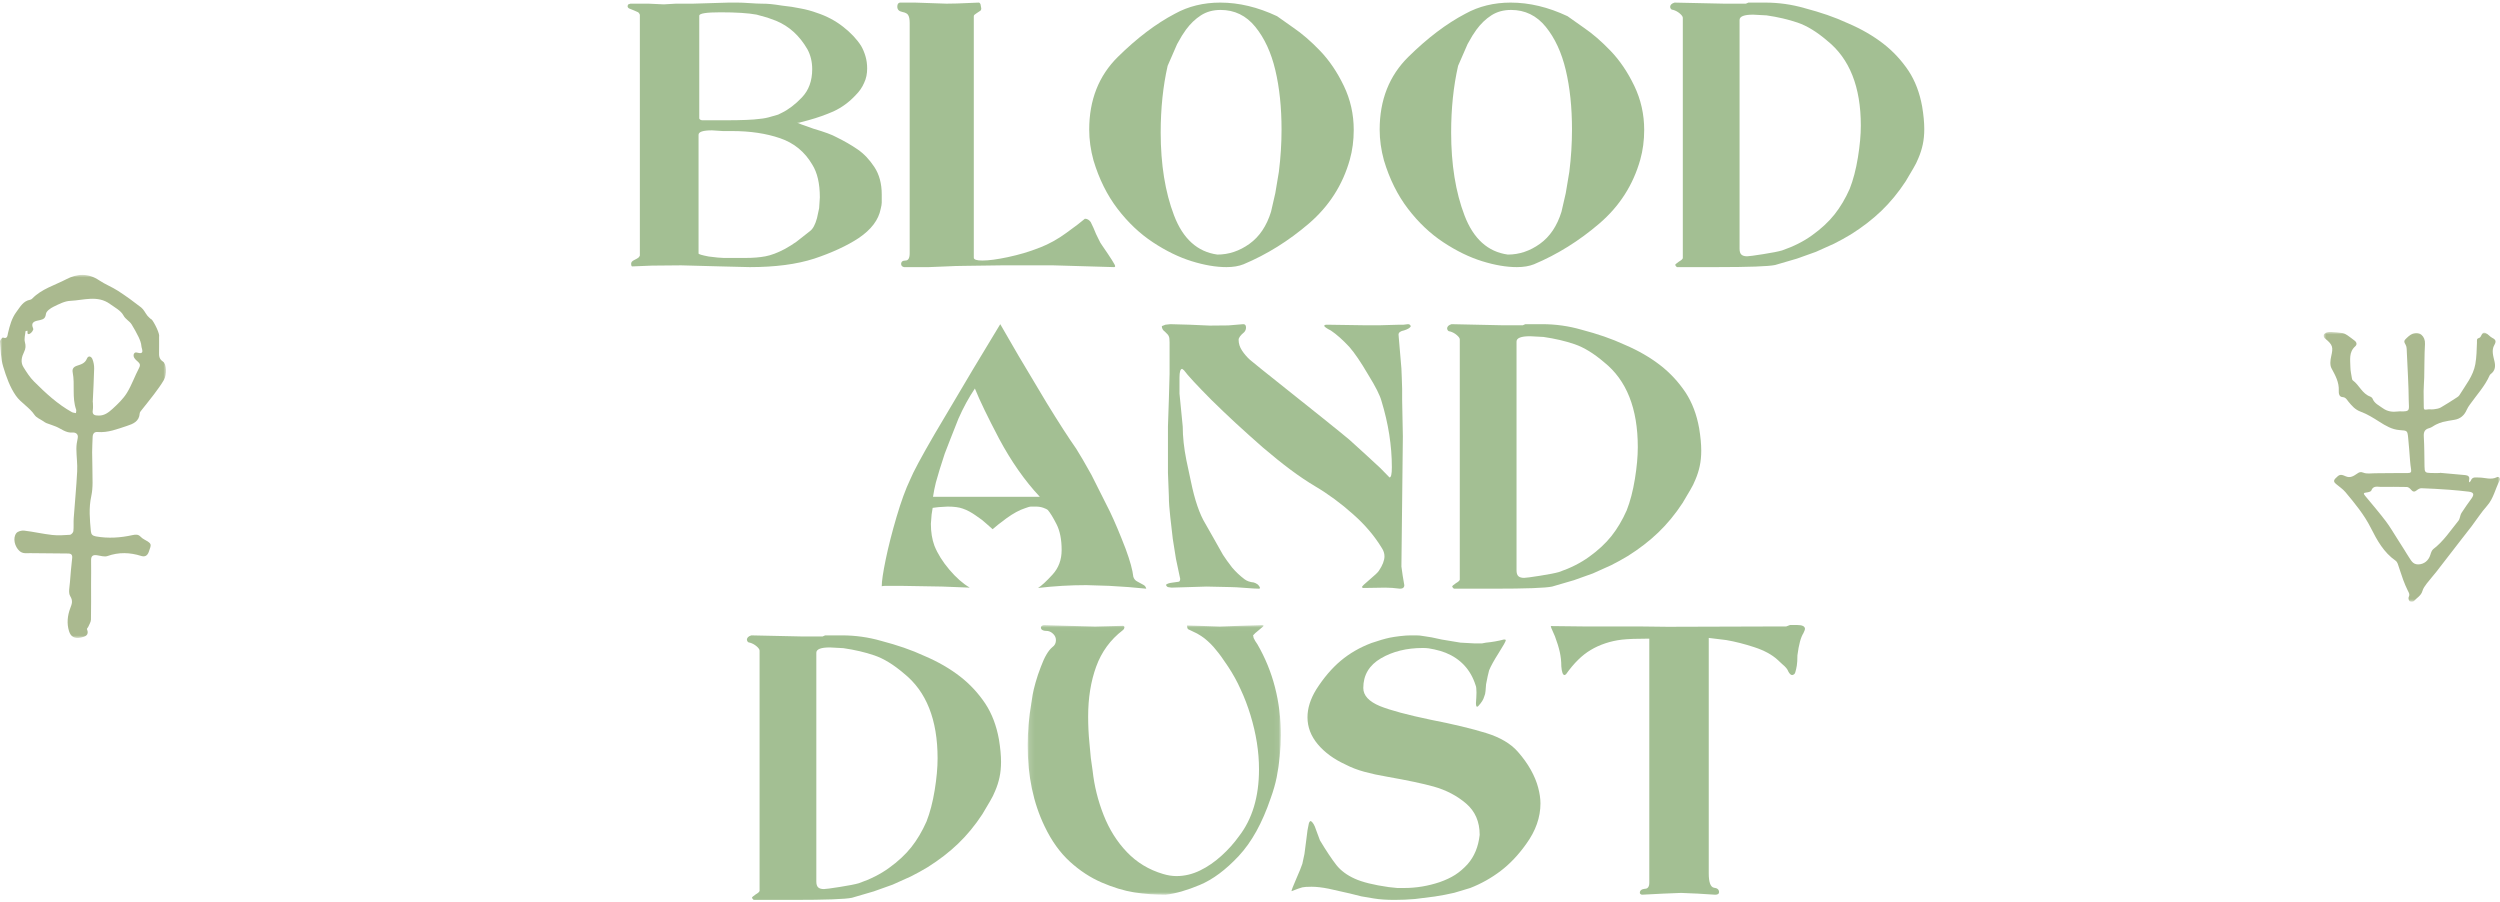 <?xml version="1.0" encoding="UTF-8"?>
<svg width="482px" height="174px" viewBox="0 0 482 174" version="1.1" xmlns="http://www.w3.org/2000/svg" xmlns:xlink="http://www.w3.org/1999/xlink">
    <!-- Generator: Sketch 64 (93537) - https://sketch.com -->
    <title>Group 2</title>
    <desc>Created with Sketch.</desc>
    <defs>
        <polygon id="path-1" points="0.135 0.02 48.945 0.02 48.945 52 0.135 52"></polygon>
        <polygon id="path-3" points="0 0 32 0 32 70 0 70"></polygon>
        <polygon id="path-5" points="0 0 34 0 34 52 0 52"></polygon>
    </defs>
    <g id="website" stroke="none" stroke-width="1" fill="none" fill-rule="evenodd">
        <g id="home" transform="translate(-478, -388)">
            <g id="Group-2" transform="translate(478, 389)">
                <g id="Group-26-Copy" transform="translate(121, 0)">
                    <path d="M34.667,8.494 C33.158,5.882 31.146,4.054 28.632,3.009 L26.952,2.396 L24.86,1.817 C23.26,1.521 20.939,1.373 17.899,1.373 C15.178,1.373 13.818,1.59 13.818,2.021 L13.818,21.269 L13.818,21.849 C13.91,22.053 14.105,22.167 14.403,22.19 L18.841,22.19 C22.005,22.19 24.218,22.099 25.48,21.917 C26.259,21.849 27.004,21.701 27.716,21.474 C28.541,21.247 28.976,21.122 29.022,21.099 C29.366,20.918 29.619,20.792 29.78,20.724 C30.353,20.452 30.978,20.06 31.654,19.549 C32.33,19.038 32.978,18.454 33.597,17.795 C34.927,16.41 35.593,14.592 35.593,12.343 C35.593,10.913 35.284,9.63 34.667,8.494 L34.667,8.494 Z M35.593,30.716 C34.152,28.26 32.089,26.57 29.403,25.649 C26.717,24.728 23.637,24.268 20.162,24.268 L18.379,24.268 L16.287,24.131 C14.55,24.131 13.681,24.415 13.681,24.984 L13.681,47.876 C13.681,48.012 14.333,48.205 15.636,48.456 C17.03,48.638 17.99,48.729 18.516,48.729 L22.802,48.729 C24.197,48.729 25.448,48.627 26.557,48.421 C27.666,48.217 28.929,47.739 30.346,46.988 C31.123,46.557 31.867,46.09 32.575,45.59 L35.181,43.543 C35.73,43.134 36.175,42.304 36.518,41.053 L36.93,39.143 L37.067,37.061 C37.067,34.377 36.575,32.262 35.593,30.716 L35.593,30.716 Z M1.131,-0.295 L4.011,-0.295 L6.96,-0.159 L9.361,-0.295 L12.619,-0.295 L19.511,-0.5 L21.191,-0.5 C21.762,-0.5 22.551,-0.466 23.557,-0.398 C24.563,-0.33 25.294,-0.295 25.751,-0.295 C26.437,-0.295 27.066,-0.267 27.637,-0.211 C28.208,-0.153 28.918,-0.057 29.763,0.079 C31.088,0.215 32.278,0.398 33.33,0.624 C34.449,0.828 35.501,1.113 36.484,1.476 C38.358,2.089 40.045,2.981 41.541,4.15 C43.039,5.32 44.199,6.552 45.022,7.846 C45.365,8.438 45.645,9.102 45.862,9.839 C46.08,10.578 46.188,11.368 46.188,12.207 C46.188,12.707 46.142,13.184 46.051,13.638 C45.96,14.093 45.811,14.536 45.606,14.967 C45.24,15.83 44.702,16.614 43.994,17.317 C42.736,18.68 41.296,19.737 39.673,20.486 C38.164,21.145 36.587,21.701 34.941,22.155 L33.02,22.666 L32.712,22.666 L33.467,22.973 L35.867,23.825 C37.97,24.438 39.444,24.983 40.29,25.46 C41.776,26.187 43.125,26.965 44.336,27.794 C45.548,28.623 46.628,29.759 47.577,31.2 C48.526,32.643 49,34.409 49,36.498 L49,37.248 L49,38.066 C49,38.338 48.931,38.747 48.794,39.292 C48.381,41.404 46.962,43.277 44.534,44.913 C43.435,45.641 42.147,46.344 40.67,47.025 C39.193,47.706 37.629,48.32 35.982,48.865 C32.614,49.955 28.47,50.5 23.546,50.5 L17.981,50.364 L10.321,50.159 L4.664,50.211 L0.891,50.364 C0.754,50.364 0.686,50.182 0.686,49.818 C0.686,49.545 0.894,49.312 1.311,49.118 C1.728,48.925 2.02,48.748 2.187,48.589 L2.366,48.282 L2.366,48.077 L2.366,1.92 C2.366,1.76 2.263,1.579 2.057,1.373 L1.234,1.01 L0.412,0.68 C0.206,0.614 0.069,0.482 0,0.283 C0,0.047 0.057,-0.103 0.171,-0.167 L0.548,-0.295 L1.131,-0.295 Z" id="Fill-1" fill="#A3BF93"></path>
                    <path d="M52.492,-0.5 L55.406,-0.5 L57.864,-0.417 L61.482,-0.294 L63.519,-0.329 L67.697,-0.5 C67.838,-0.5 67.955,-0.386 68.048,-0.157 L68.189,0.631 C68.189,0.815 68.142,0.952 68.048,1.043 L67.275,1.558 L66.854,1.866 C66.784,1.935 66.749,2.038 66.749,2.175 L66.749,48.683 C66.749,49.049 67.299,49.232 68.399,49.232 C69.617,49.232 71.255,49.013 73.316,48.575 C74.392,48.344 75.423,48.084 76.406,47.796 C77.389,47.507 78.466,47.133 79.637,46.671 C80.409,46.372 81.223,45.986 82.078,45.513 C82.932,45.04 83.769,44.504 84.589,43.904 C86.345,42.636 87.539,41.725 88.171,41.171 C88.615,41.171 88.99,41.39 89.294,41.828 L89.821,42.933 L90.312,44.108 L90.769,45.041 C91.027,45.617 91.284,46.066 91.542,46.389 C93.18,48.762 94,50.063 94,50.293 C94,50.432 93.93,50.5 93.789,50.5 L81.99,50.157 L72.298,50.157 L64.817,50.26 C63.928,50.26 62.681,50.3 61.077,50.38 C59.473,50.461 58.473,50.5 58.075,50.5 L53.299,50.5 C52.948,50.428 52.76,50.235 52.737,49.92 C52.737,49.461 53.018,49.232 53.58,49.232 C54.118,49.232 54.388,48.763 54.388,47.827 L54.388,3.439 C54.388,2.731 54.294,2.228 54.107,1.932 C53.966,1.634 53.58,1.424 52.948,1.298 C52.316,1.173 52,0.836 52,0.288 C52,-0.169 52.163,-0.432 52.492,-0.5" id="Fill-3" fill="#A3BF93"></path>
                    <path d="M124.054,39.831 L124.878,36.239 L125.566,32.13 C125.91,29.391 126.082,26.674 126.082,23.981 C126.082,19.7 125.68,15.873 124.878,12.5 C124.077,9.128 122.794,6.354 121.029,4.178 C119.265,2.003 117.031,0.915 114.328,0.915 C112.885,0.915 111.625,1.261 110.548,1.951 C109.471,2.642 108.508,3.563 107.661,4.714 L106.871,5.888 L105.943,7.511 L104.121,11.688 C103.228,15.625 102.781,19.907 102.781,24.533 C102.781,30.703 103.64,36.038 105.358,40.538 C107.077,45.039 109.861,47.553 113.71,48.083 C115.909,48.083 117.971,47.392 119.896,46.011 C121.82,44.63 123.206,42.57 124.054,39.831 M125.222,2.124 L128.35,4.334 C130.045,5.485 131.775,6.981 133.539,8.823 C135.303,10.664 136.821,12.909 138.092,15.556 C139.364,18.203 140,21.034 140,24.05 C140,26.076 139.748,27.987 139.244,29.782 C137.869,34.663 135.234,38.772 131.34,42.11 C127.445,45.448 123.252,48.061 118.761,49.948 C117.845,50.316 116.745,50.5 115.462,50.5 C113.446,50.5 111.213,50.121 108.761,49.361 C106.309,48.601 103.817,47.387 101.286,45.718 C98.754,44.049 96.48,41.897 94.464,39.26 C92.449,36.625 90.902,33.511 89.825,29.92 C89.275,27.917 89,25.938 89,23.981 C89,18.272 90.844,13.6 94.533,9.962 C98.222,6.325 101.888,3.551 105.531,1.641 C108.119,0.213 111.029,-0.5 114.26,-0.5 C117.856,-0.5 121.511,0.375 125.222,2.124" id="Fill-5" fill="#A3BF93"></path>
                    <path d="M180.053,39.831 L180.878,36.239 L181.566,32.13 C181.909,29.391 182.081,26.674 182.081,23.981 C182.081,19.7 181.68,15.873 180.878,12.5 C180.076,9.128 178.793,6.354 177.029,4.178 C175.265,2.003 173.031,0.915 170.328,0.915 C168.885,0.915 167.625,1.261 166.548,1.951 C165.47,2.642 164.508,3.563 163.661,4.714 L162.87,5.888 L161.943,7.511 L160.121,11.688 C159.228,15.625 158.781,19.907 158.781,24.533 C158.781,30.703 159.64,36.038 161.358,40.538 C163.077,45.039 165.861,47.553 169.71,48.083 C171.909,48.083 173.971,47.392 175.895,46.011 C177.82,44.63 179.206,42.57 180.053,39.831 M181.222,2.124 L184.35,4.334 C186.045,5.485 187.774,6.981 189.539,8.823 C191.302,10.664 192.821,12.909 194.092,15.556 C195.364,18.203 196,21.034 196,24.05 C196,26.076 195.747,27.987 195.243,29.782 C193.869,34.663 191.235,38.772 187.34,42.11 C183.444,45.448 179.251,48.061 174.761,49.948 C173.845,50.316 172.745,50.5 171.462,50.5 C169.446,50.5 167.212,50.121 164.761,49.361 C162.309,48.601 159.817,47.387 157.286,45.718 C154.754,44.049 152.48,41.897 150.465,39.26 C148.449,36.625 146.902,33.511 145.825,29.92 C145.275,27.917 145,25.938 145,23.981 C145,18.272 146.844,13.6 150.533,9.962 C154.222,6.325 157.888,3.551 161.53,1.641 C164.119,0.213 167.029,-0.5 170.259,-0.5 C173.856,-0.5 177.51,0.375 181.222,2.124" id="Fill-7" fill="#A3BF93"></path>
                    <path d="M231.277,6.846 C229.283,5.139 227.386,3.978 225.585,3.362 C223.784,2.749 221.785,2.282 219.587,1.963 L217.005,1.826 C215.26,1.826 214.388,2.167 214.388,2.851 L214.388,46.945 C214.388,47.491 214.507,47.873 214.745,48.089 C214.983,48.306 215.351,48.414 215.849,48.414 C216.167,48.414 217.192,48.277 218.925,48.003 C220.658,47.731 221.876,47.491 222.578,47.286 C224.82,46.512 226.757,45.533 228.388,44.349 C230.132,43.097 231.565,41.765 232.687,40.353 C233.808,38.942 234.788,37.291 235.627,35.4 C236.306,33.67 236.833,31.655 237.207,29.355 C237.581,27.056 237.767,25.005 237.767,23.207 C237.767,15.761 235.604,10.308 231.277,6.846 L231.277,6.846 Z M211.364,-0.295 L212.587,-0.295 L213.879,-0.295 L214.762,-0.295 L215.611,-0.295 L216.088,-0.5 L217.616,-0.5 L219.315,-0.5 C221.921,-0.5 224.446,-0.146 226.893,0.56 C228.457,0.97 229.918,1.41 231.277,1.877 C232.636,2.344 233.984,2.886 235.32,3.502 C237.88,4.596 240.146,5.908 242.117,7.435 C243.997,8.895 245.617,10.639 246.976,12.669 C248.245,14.607 249.118,16.899 249.592,19.544 C249.864,21.186 250,22.635 250,23.888 C250,24.961 249.903,25.946 249.712,26.847 C249.519,27.748 249.242,28.62 248.879,29.464 L248.438,30.456 L247.894,31.448 L246.399,33.979 C244.994,36.123 243.436,38.015 241.726,39.657 C240.015,41.299 238.051,42.816 235.83,44.206 C234.811,44.822 233.734,45.416 232.602,45.985 L229.102,47.558 L225.466,48.858 L221.253,50.09 C219.983,50.363 216.2,50.5 209.902,50.5 L203.922,50.5 L202.325,50.5 C202.121,50.363 202.008,50.204 201.985,50.021 L202.155,49.851 C202.313,49.714 202.495,49.577 202.698,49.44 C203.175,49.166 203.423,48.938 203.447,48.756 L203.447,2.442 C203.447,2.213 203.254,1.934 202.869,1.603 C202.484,1.273 202.053,1.039 201.577,0.902 C201.26,0.902 201.067,0.719 201,0.355 C201,-0.042 201.283,-0.326 201.849,-0.5 L211.364,-0.295 Z" id="Fill-9" fill="#A3BF93"></path>
                    <path d="M79.477,94.782 C76.581,91.691 73.958,87.948 71.61,83.553 C69.421,79.387 67.87,76.171 66.958,73.904 C65.772,75.667 64.712,77.613 63.777,79.742 C63.388,80.68 62.865,82.008 62.204,83.725 C61.839,84.641 61.485,85.556 61.142,86.472 L60.151,89.562 L59.432,92.035 L59.125,93.408 L58.885,94.782 L79.477,94.782 Z M71.849,61.5 L75.304,67.475 L80.777,76.645 C83.148,80.515 85.053,83.468 86.49,85.506 L87.755,87.6 L89.431,90.554 L92.988,97.629 C93.9,99.529 94.915,101.933 96.032,104.841 C96.876,107.131 97.367,108.917 97.504,110.199 C97.64,110.634 97.902,110.943 98.29,111.126 L99.419,111.744 C99.715,111.882 99.909,112.134 100,112.5 L96.614,112.191 L92.852,111.951 L88.439,111.813 C85.36,111.813 82.259,111.996 79.135,112.362 C79.819,111.928 80.748,111.07 81.923,109.787 C83.097,108.505 83.684,106.925 83.684,105.048 C83.684,103.011 83.353,101.346 82.692,100.053 C82.031,98.759 81.472,97.849 81.016,97.323 C80.901,97.208 80.623,97.071 80.178,96.911 C79.734,96.75 79.249,96.67 78.724,96.67 L77.801,96.67 C77.55,96.67 77.151,96.778 76.603,96.993 C75.555,97.327 74.369,97.971 73.046,98.926 C71.883,99.78 70.994,100.482 70.378,101.031 L69.215,100.001 L68.292,99.212 L67.026,98.318 C66.684,98.079 66.308,97.846 65.897,97.62 C65.487,97.393 65.065,97.208 64.632,97.064 C63.925,96.801 62.944,96.67 61.69,96.67 L59.946,96.775 L58.817,96.915 L58.611,98.212 L58.474,100.001 C58.474,101.58 58.703,102.988 59.159,104.224 C59.774,105.758 60.732,107.293 62.032,108.825 C63.332,110.359 64.643,111.516 65.966,112.294 L60.63,112.088 L52.591,111.951 L50.573,111.951 L49.769,111.951 C49.53,111.951 49.273,111.973 49,112.019 C49,111.058 49.256,109.335 49.769,106.851 C50.282,104.366 50.978,101.636 51.855,98.659 C52.734,95.683 53.606,93.291 54.473,91.481 C55.066,90.017 56.639,87.086 59.193,82.69 L66.582,70.223 L71.849,61.5 Z" id="Fill-11" fill="#A3BF93"></path>
                    <path d="M148.915,61.603 L149.61,61.603 L150.444,61.5 C150.744,61.5 150.931,61.637 151,61.911 C150.861,62.207 150.432,62.47 149.714,62.698 C148.995,62.834 148.637,63.108 148.637,63.519 L149.192,70.051 C149.192,70.256 149.215,70.827 149.262,71.762 C149.309,72.697 149.332,73.426 149.332,73.951 L149.332,76.072 L149.471,83.152 L149.332,95.773 L149.192,108.224 L149.436,109.969 L149.749,111.816 C149.749,112.272 149.471,112.5 148.915,112.5 C147.872,112.363 146.921,112.295 146.064,112.295 L144.014,112.329 L141.859,112.363 C141.743,112.363 141.65,112.307 141.58,112.192 C141.58,112.055 142.079,111.571 143.075,110.739 C144.071,109.908 144.662,109.343 144.848,109.048 C145.566,107.977 145.926,107.043 145.926,106.245 C145.926,105.699 145.751,105.163 145.404,104.639 C143.991,102.315 142.16,100.162 139.912,98.179 C137.549,96.06 135.092,94.249 132.544,92.746 C131.014,91.834 129.433,90.769 127.799,89.55 C126.166,88.331 124.387,86.901 122.464,85.26 C120.726,83.734 118.988,82.173 117.25,80.578 C115.698,79.142 114.145,77.662 112.593,76.135 C109.743,73.264 107.971,71.35 107.275,70.393 L106.928,70.12 C106.581,70.12 106.406,70.679 106.406,71.798 L106.406,73.341 L106.406,74.882 L107.032,81.254 C107.032,83.196 107.264,85.343 107.727,87.695 L108.596,91.772 C109.338,95.404 110.276,98.145 111.411,99.995 L113.045,102.873 L114.783,105.956 C115.27,106.71 115.86,107.533 116.555,108.424 C117.25,109.245 118.05,109.999 118.954,110.684 C119.418,111.027 120.008,111.232 120.726,111.3 C120.981,111.369 121.248,111.507 121.526,111.712 C121.734,111.918 121.873,112.135 121.943,112.363 L121.804,112.5 C121.27,112.5 120.355,112.449 119.058,112.346 C117.76,112.243 116.856,112.192 116.347,112.192 L111.62,112.089 L108.283,112.192 L104.843,112.295 L104.182,112.192 C103.996,112.118 103.869,111.97 103.8,111.748 C104.008,111.542 104.407,111.405 104.996,111.337 L106.198,111.166 C106.406,111.166 106.522,110.983 106.545,110.618 L105.726,106.754 L105.112,102.888 L104.634,98.715 C104.555,97.985 104.488,97.284 104.435,96.612 C104.382,95.939 104.356,95.284 104.356,94.645 L104.182,90.164 L104.182,86.162 L104.182,81.202 L104.361,75.866 L104.495,71.077 L104.495,65.024 C104.495,64.447 104.45,64.068 104.362,63.883 C104.295,63.653 104.041,63.342 103.598,62.95 C103.2,62.674 103,62.316 103,61.879 C103.067,61.857 103.122,61.834 103.167,61.81 C103.411,61.719 103.589,61.649 103.7,61.603 L104.634,61.5 L108.353,61.603 L112.245,61.774 L115.826,61.74 L118.71,61.5 C119.058,61.5 119.232,61.717 119.232,62.15 C119.232,62.492 119.115,62.789 118.885,63.039 C118.166,63.633 117.807,64.122 117.807,64.51 C117.807,65.24 118.027,65.936 118.467,66.597 C118.907,67.258 119.418,67.851 119.996,68.375 L122.221,70.188 C132.139,78.078 137.78,82.605 139.148,83.768 L142.311,86.641 L145.126,89.241 L146.899,91.053 C147.199,91.053 147.35,90.403 147.35,89.102 C147.35,84.923 146.678,80.643 145.334,76.26 C145.218,75.804 144.94,75.129 144.5,74.239 C144.245,73.737 144.001,73.286 143.771,72.887 C143.539,72.487 143.203,71.922 142.762,71.192 C141.372,68.818 140.167,67.048 139.148,65.883 C137.873,64.514 136.691,63.464 135.602,62.733 C134.745,62.299 134.317,61.991 134.317,61.808 C134.317,61.671 134.502,61.603 134.873,61.603 L141.719,61.705 L145.23,61.705 C145.6,61.705 146.192,61.688 147.003,61.654 C147.814,61.62 148.451,61.603 148.915,61.603" id="Fill-13" fill="#A3BF93"></path>
                    <path d="M188.277,68.847 C186.284,67.139 184.387,65.978 182.585,65.363 C180.785,64.748 178.784,64.281 176.588,63.963 L174.005,63.826 C172.26,63.826 171.388,64.168 171.388,64.851 L171.388,108.945 C171.388,109.491 171.507,109.873 171.746,110.089 C171.983,110.305 172.351,110.413 172.85,110.413 C173.167,110.413 174.192,110.277 175.925,110.003 C177.659,109.73 178.876,109.491 179.578,109.286 C181.821,108.512 183.757,107.533 185.388,106.349 C187.133,105.096 188.566,103.765 189.688,102.353 C190.808,100.941 191.788,99.29 192.627,97.401 C193.306,95.669 193.833,93.655 194.207,91.355 C194.581,89.055 194.767,87.006 194.767,85.207 C194.767,77.762 192.604,72.308 188.277,68.847 L188.277,68.847 Z M168.364,61.705 L169.588,61.705 L170.879,61.705 L171.762,61.705 L172.612,61.705 L173.087,61.5 L174.617,61.5 L176.316,61.5 C178.921,61.5 181.447,61.854 183.893,62.561 C185.456,62.971 186.918,63.41 188.277,63.877 C189.636,64.345 190.984,64.887 192.32,65.502 C194.881,66.597 197.147,67.908 199.117,69.435 C200.997,70.895 202.617,72.64 203.976,74.669 C205.245,76.608 206.118,78.899 206.592,81.544 C206.864,83.186 207,84.634 207,85.888 C207,86.96 206.903,87.947 206.711,88.847 C206.519,89.748 206.242,90.621 205.879,91.463 L205.438,92.456 L204.894,93.447 L203.399,95.979 C201.994,98.122 200.436,100.015 198.726,101.657 C197.016,103.298 195.051,104.815 192.831,106.206 C191.811,106.822 190.735,107.415 189.602,107.985 L186.103,109.558 L182.466,110.858 L178.253,112.089 C176.984,112.363 173.201,112.5 166.903,112.5 L160.922,112.5 L159.326,112.5 C159.122,112.363 159.008,112.204 158.986,112.021 C159.054,111.953 159.11,111.896 159.155,111.85 C159.314,111.713 159.495,111.576 159.699,111.439 C160.175,111.165 160.424,110.938 160.447,110.755 L160.447,64.442 C160.447,64.214 160.255,63.935 159.87,63.604 C159.484,63.274 159.054,63.04 158.578,62.903 C158.26,62.903 158.068,62.72 158,62.355 C158,61.959 158.284,61.674 158.85,61.5 L168.364,61.705 Z" id="Fill-15" fill="#A3BF93"></path>
                    <path d="M53.277,128.847 C51.284,127.139 49.387,125.978 47.585,125.363 C45.785,124.748 43.784,124.281 41.588,123.963 L39.005,123.826 C37.26,123.826 36.388,124.168 36.388,124.851 L36.388,168.945 C36.388,169.492 36.507,169.873 36.746,170.089 C36.983,170.305 37.351,170.413 37.85,170.413 C38.167,170.413 39.192,170.277 40.925,170.003 C42.659,169.731 43.876,169.492 44.578,169.286 C46.821,168.513 48.757,167.533 50.388,166.349 C52.133,165.096 53.566,163.765 54.688,162.353 C55.808,160.941 56.788,159.291 57.627,157.401 C58.306,155.67 58.833,153.655 59.207,151.356 C59.581,149.055 59.767,147.006 59.767,145.207 C59.767,137.762 57.604,132.308 53.277,128.847 L53.277,128.847 Z M33.364,121.705 L34.588,121.705 L35.879,121.705 L36.762,121.705 L37.612,121.705 L38.087,121.5 L39.617,121.5 L41.316,121.5 C43.921,121.5 46.447,121.854 48.893,122.561 C50.456,122.971 51.918,123.41 53.277,123.878 C54.636,124.345 55.984,124.887 57.32,125.503 C59.881,126.597 62.146,127.908 64.117,129.436 C65.997,130.895 67.617,132.64 68.976,134.67 C70.245,136.608 71.117,138.899 71.592,141.544 C71.864,143.186 72,144.635 72,145.889 C72,146.96 71.903,147.947 71.711,148.847 C71.518,149.748 71.241,150.621 70.879,151.463 L70.437,152.456 L69.893,153.448 L68.398,155.979 C66.994,158.122 65.436,160.015 63.726,161.657 C62.016,163.299 60.051,164.815 57.831,166.206 C56.811,166.822 55.735,167.415 54.602,167.985 L51.103,169.558 L47.466,170.858 L43.253,172.09 C41.984,172.363 38.201,172.5 31.903,172.5 L25.922,172.5 L24.326,172.5 C24.122,172.363 24.008,172.204 23.986,172.021 C24.054,171.953 24.11,171.896 24.155,171.85 C24.314,171.713 24.495,171.576 24.699,171.439 C25.175,171.166 25.424,170.938 25.447,170.755 L25.447,124.442 C25.447,124.215 25.255,123.935 24.87,123.604 C24.484,123.274 24.054,123.04 23.578,122.903 C23.26,122.903 23.068,122.72 23,122.356 C23,121.959 23.284,121.674 23.85,121.5 L33.364,121.705 Z" id="Fill-17" fill="#A3BF93"></path>
                    <g id="Group-21" transform="translate(77, 119.5)">
                        <mask id="mask-2" fill="white">
                            <use xlink:href="#path-1"></use>
                        </mask>
                        <g id="Clip-20"></g>
                        <path d="M3.24,0.02 L7.862,0.158 L13.139,0.296 L18.452,0.158 C18.659,0.158 18.773,0.25 18.797,0.434 L18.694,0.779 L18.452,1.021 C16.083,2.84 14.381,5.172 13.346,8.015 C12.312,10.859 11.795,14.065 11.795,17.634 C11.795,19.384 11.875,21.066 12.036,22.677 L12.312,25.647 L12.657,28.1 C12.978,31.024 13.686,33.873 14.778,36.648 C15.87,39.422 17.371,41.806 19.28,43.797 C21.188,45.789 23.5,47.188 26.213,47.994 C27.11,48.27 27.984,48.408 28.835,48.408 C30.375,48.408 31.881,48.051 33.353,47.337 C34.825,46.624 36.228,45.657 37.562,44.436 C38.804,43.308 39.895,42.087 40.839,40.775 C43.438,37.437 44.737,33.119 44.737,27.823 C44.737,26.119 44.598,24.398 44.323,22.66 C44.047,20.921 43.639,19.166 43.098,17.393 C42.558,15.62 41.92,13.951 41.184,12.384 C40.54,10.933 39.74,9.483 38.786,8.032 C37.832,6.582 37.056,5.511 36.458,4.821 C35.837,4.015 35.078,3.255 34.181,2.541 C33.859,2.288 33.399,1.988 32.801,1.643 L31.076,0.814 C30.939,0.699 30.87,0.457 30.87,0.088 L33.181,0.158 L37.147,0.296 L41.011,0.158 L45.357,0.02 C45.472,0.02 45.564,0.066 45.633,0.158 L45.426,0.365 L44.703,0.986 C44.173,1.401 43.806,1.735 43.598,1.988 L43.701,2.506 L44.012,3.094 L44.426,3.715 C47.439,8.919 48.945,14.756 48.945,21.226 C48.945,22.516 48.876,23.869 48.738,25.284 C48.6,26.701 48.405,28.047 48.152,29.326 C47.898,30.603 47.508,31.968 46.979,33.419 C45.369,38.162 43.317,41.869 40.821,44.54 C38.326,47.211 35.825,49.07 33.319,50.118 C30.813,51.165 28.628,51.793 26.765,52 C25.73,52 24.718,51.965 23.73,51.896 C22.741,51.827 21.717,51.712 20.659,51.551 C18.682,51.228 16.601,50.595 14.416,49.651 C12.231,48.707 10.185,47.366 8.276,45.628 C6.367,43.889 4.746,41.627 3.412,38.841 C1.228,34.328 0.135,29.124 0.135,23.229 C0.135,20.535 0.376,17.784 0.859,14.975 C0.928,14.468 1.009,13.945 1.101,13.403 C1.192,12.863 1.377,12.096 1.653,11.106 C1.929,10.116 2.274,9.092 2.688,8.032 C3.378,6.167 4.114,4.913 4.896,4.268 C5.356,3.946 5.585,3.496 5.585,2.921 C5.585,2.484 5.425,2.097 5.103,1.764 C4.78,1.43 4.424,1.228 4.033,1.16 C3.136,1.16 2.688,0.941 2.688,0.503 C2.688,0.25 2.872,0.088 3.24,0.02" id="Fill-19" fill="#A3BF93" mask="url(#mask-2)"></path>
                    </g>
                    <path d="M166.099,128.248 C166.052,128.408 165.962,128.784 165.825,129.378 C165.687,129.972 165.584,130.486 165.516,130.919 L165.413,132.221 C165.39,132.472 165.362,132.66 165.328,132.786 C165.293,132.912 165.23,133.099 165.139,133.351 C165.002,133.876 164.625,134.469 164.008,135.132 L163.803,135.269 C163.643,135.269 163.564,135.029 163.564,134.55 L163.632,133.487 L163.666,132.529 C163.666,131.818 163.609,131.348 163.495,131.119 C163.015,129.606 162.289,128.328 161.319,127.285 C160.348,126.242 159.155,125.433 157.739,124.86 C157.122,124.608 156.391,124.39 155.546,124.207 C155.135,124.115 154.77,124.047 154.45,124.001 C154.129,123.955 153.753,123.932 153.319,123.932 C150.212,123.932 147.523,124.595 145.25,125.92 C142.978,127.245 141.842,129.153 141.842,131.644 C141.842,133.083 142.915,134.249 145.062,135.14 C147.118,135.962 150.395,136.842 154.895,137.779 C159.212,138.625 162.741,139.47 165.482,140.316 C168.223,141.161 170.279,142.372 171.649,143.949 C172.654,145.092 173.481,146.245 174.133,147.41 C174.784,148.576 175.258,149.718 175.555,150.838 C175.851,151.958 176,152.975 176,153.888 C176,156.585 175.086,159.19 173.259,161.703 C171.751,163.828 170.101,165.571 168.308,166.93 C166.515,168.29 164.568,169.381 162.467,170.203 L159.384,171.128 C158.219,171.403 156.962,171.643 155.614,171.849 L151.811,172.328 C150.509,172.442 149.196,172.5 147.871,172.5 C146.318,172.5 144.994,172.409 143.897,172.226 L141.464,171.815 L139.272,171.267 L135.16,170.341 C133.904,170.09 132.808,169.965 131.871,169.965 C131.003,169.965 130.403,170.005 130.073,170.085 C129.741,170.165 129.05,170.41 128,170.821 C128,170.639 128.308,169.84 128.924,168.424 C129.199,167.785 129.439,167.219 129.645,166.729 C129.85,166.237 129.998,165.843 130.09,165.546 L130.501,163.628 L130.878,160.717 C131.015,159.439 131.152,158.548 131.289,158.046 C131.358,157.566 131.506,157.315 131.734,157.292 C132.122,157.545 132.454,158.107 132.728,158.98 L133.482,161.011 C134.692,163.031 135.754,164.627 136.668,165.797 C137.513,166.854 138.678,167.72 140.163,168.397 C141.647,169.075 143.84,169.619 146.74,170.032 L148.385,170.205 L149.756,170.205 C152.04,170.205 154.313,169.828 156.574,169.075 C157.739,168.664 158.732,168.196 159.554,167.67 C160.377,167.145 161.176,166.46 161.952,165.615 C163.255,164.131 164.031,162.247 164.282,159.964 C164.282,157.43 163.409,155.414 161.662,153.919 C159.914,152.423 157.83,151.333 155.409,150.648 C154.335,150.351 153.068,150.048 151.606,149.74 C150.144,149.432 148.385,149.095 146.329,148.73 C144.822,148.478 143.4,148.17 142.064,147.805 C140.727,147.44 139.512,146.972 138.415,146.401 C136.176,145.373 134.395,144.072 133.071,142.496 C131.746,140.92 131.084,139.185 131.084,137.29 C131.084,135.555 131.643,133.774 132.762,131.947 C134.201,129.686 135.777,127.837 137.49,126.398 C139.203,124.96 141.178,123.818 143.418,122.973 C144.81,122.493 145.987,122.151 146.946,121.945 C147.517,121.832 148.191,121.728 148.968,121.637 C149.744,121.546 150.429,121.5 151.024,121.5 L152.085,121.5 C152.245,121.5 152.468,121.512 152.754,121.535 C153.039,121.559 153.354,121.605 153.696,121.675 C154.381,121.746 155.478,121.956 156.985,122.306 L160.582,122.901 L163.152,123.041 L164.762,123.041 L165.482,122.905 C166.693,122.791 167.857,122.585 168.977,122.288 C169.182,122.288 169.297,122.334 169.319,122.425 C169.319,122.631 168.862,123.453 167.949,124.891 C167.035,126.33 166.419,127.449 166.099,128.248" id="Fill-22" fill="#A3BF93"></path>
                    <path d="M222.792,119.777 L223.389,119.777 L224.117,119.5 L224.747,119.5 L225.477,119.5 C226.492,119.5 227,119.755 227,120.265 C227,120.382 226.9,120.649 226.702,121.066 C226.193,121.855 225.807,123.282 225.542,125.347 C225.542,126.186 225.504,126.842 225.427,127.318 C225.348,127.794 225.256,128.212 225.145,128.575 C225.079,128.893 224.879,129.085 224.549,129.153 C224.284,129.153 224.029,128.924 223.787,128.464 C223.654,128.051 223.268,127.581 222.627,127.053 L221.699,126.192 C220.617,125.205 219.131,124.402 217.243,123.782 C215.355,123.162 213.549,122.702 211.827,122.404 L208.447,121.991 L208.447,167.383 C208.447,169.09 208.779,170.012 209.441,170.15 C210.104,170.219 210.434,170.508 210.434,171.015 C210.434,171.338 210.181,171.5 209.672,171.5 L206.359,171.292 L203.113,171.154 L199.635,171.292 L195.559,171.5 C195.294,171.426 195.161,171.303 195.161,171.132 C195.161,170.69 195.482,170.431 196.122,170.358 C196.696,170.358 196.984,169.966 196.984,169.182 L196.984,122.129 C194.599,122.129 192.848,122.193 191.733,122.321 C190.617,122.448 189.54,122.686 188.503,123.033 C187.464,123.382 186.526,123.81 185.686,124.32 C184.03,125.294 182.44,126.858 180.915,129.014 L180.65,129.153 C180.319,129.153 180.109,128.587 180.021,127.457 C180.021,126.508 179.921,125.587 179.723,124.695 C179.524,123.803 179.214,122.801 178.795,121.688 L178.398,120.785 C178.132,120.229 178,119.87 178,119.707 L184.162,119.777 L188.801,119.777 L194.797,119.777 L200.528,119.846 L222.792,119.777 Z" id="Fill-24" fill="#A3BF93"></path>
                </g>
                <g id="Group-3-Copy" transform="translate(0, 52)">
                    <mask id="mask-4" fill="white">
                        <use xlink:href="#path-3"></use>
                    </mask>
                    <g id="Clip-2"></g>
                    <path d="M17.88,24.562 L17.909,24.562 C17.909,25.045 17.975,25.537 17.897,26.012 C17.715,27.016 18.265,27.115 19.054,27.123 C20.179,27.135 20.985,26.47 21.713,25.814 C22.726,24.888 23.755,23.901 24.466,22.753 C25.396,21.242 25.983,19.519 26.814,17.942 C27.083,17.438 27.029,17.169 26.678,16.826 C26.401,16.562 26.074,16.314 25.888,15.992 C25.566,15.451 25.867,14.819 26.38,14.972 C28.021,15.451 27.294,14.253 27.265,13.75 C27.227,13.142 26.975,12.527 26.715,11.969 C26.322,11.139 25.859,10.346 25.384,9.557 C24.979,8.884 24.214,8.599 23.792,7.798 C23.3,6.873 22.13,6.282 21.212,5.613 C18.811,3.866 16.128,4.89 13.577,5.002 C12.473,5.043 11.357,5.638 10.323,6.138 C9.728,6.427 8.934,6.988 8.86,7.513 C8.748,8.335 8.442,8.541 7.744,8.707 C6.925,8.905 5.78,8.93 6.408,10.392 C6.495,10.594 6.061,11.214 5.735,11.354 C5.172,11.61 5.317,11.073 5.309,10.768 C5.176,10.796 4.933,10.813 4.928,10.858 C4.854,11.561 4.627,12.308 4.8,12.948 C4.995,13.667 4.966,14.204 4.639,14.861 C4.184,15.786 3.916,16.822 4.515,17.776 C5.123,18.755 5.755,19.755 6.566,20.56 C8.785,22.778 11.084,24.913 13.854,26.458 C14.081,26.582 14.375,26.59 14.639,26.652 C14.656,26.421 14.747,26.169 14.681,25.971 C13.846,23.633 14.478,21.167 14.015,18.797 C13.895,18.173 14.118,17.752 14.846,17.512 C15.569,17.268 16.388,17.078 16.752,16.153 C17.012,15.497 17.595,15.691 17.814,16.228 C18.042,16.793 18.166,17.442 18.153,18.053 C18.108,20.221 17.975,22.394 17.88,24.562 L17.88,24.562 Z M30.671,11.817 C30.671,12.833 30.688,13.849 30.667,14.861 C30.65,15.596 30.655,16.215 31.428,16.719 C32.126,17.169 32.188,19.243 31.597,20.259 C31.047,21.213 30.373,22.109 29.712,22.997 C28.935,24.038 28.1,25.037 27.298,26.066 C27.149,26.256 26.955,26.474 26.938,26.689 C26.843,28.263 25.661,28.734 24.445,29.126 C22.618,29.725 20.811,30.456 18.819,30.291 C18.141,30.233 17.876,30.654 17.86,31.286 C17.835,32.248 17.761,33.215 17.765,34.177 C17.777,36.147 17.856,38.117 17.847,40.087 C17.843,40.951 17.777,41.83 17.595,42.673 C17.099,44.928 17.31,47.175 17.521,49.43 C17.579,50.058 17.851,50.301 18.501,50.421 C20.882,50.842 23.222,50.681 25.549,50.169 C26.169,50.037 26.674,49.996 27.132,50.504 C27.318,50.714 27.579,50.871 27.827,51.016 C29.295,51.854 29.249,51.838 28.683,53.407 C28.402,54.2 27.872,54.394 27.227,54.188 C25.041,53.498 22.907,53.428 20.712,54.208 C20.133,54.411 19.377,54.146 18.711,54.051 C17.918,53.936 17.537,54.179 17.562,55.047 C17.599,56.538 17.558,58.033 17.558,59.528 C17.554,61.837 17.591,64.146 17.537,66.454 C17.529,66.929 17.202,67.4 17.008,67.867 C16.942,68.015 16.731,68.193 16.764,68.284 C17.256,69.478 16.417,69.75 15.582,69.928 C14.387,70.18 13.643,69.775 13.308,68.685 C12.849,67.198 13.01,65.686 13.544,64.269 C13.858,63.435 14.11,62.861 13.536,61.932 C13.135,61.271 13.424,60.152 13.486,59.239 C13.593,57.702 13.746,56.166 13.912,54.63 C13.986,54.01 13.775,53.725 13.143,53.717 C10.691,53.696 8.24,53.655 5.788,53.647 C5.069,53.647 4.383,53.795 3.746,53.217 C2.837,52.404 2.415,50.735 3.151,49.789 C3.428,49.438 4.168,49.244 4.656,49.302 C6.458,49.517 8.244,49.938 10.051,50.14 C11.183,50.268 12.349,50.19 13.49,50.111 C13.734,50.095 14.114,49.673 14.147,49.409 C14.238,48.596 14.156,47.769 14.209,46.952 C14.424,43.928 14.726,40.909 14.879,37.886 C14.953,36.449 14.739,34.995 14.726,33.549 C14.718,32.86 14.834,32.158 14.982,31.48 C15.168,30.621 14.495,30.353 14.011,30.394 C12.721,30.51 11.841,29.679 10.791,29.246 C10.191,28.99 9.554,28.808 8.943,28.573 C8.732,28.49 8.546,28.345 8.356,28.217 C7.777,27.821 7.02,27.54 6.656,26.995 C5.668,25.529 4.027,24.665 3.08,23.315 C1.923,21.671 1.208,19.647 0.617,17.686 C0.149,16.141 0.137,14.456 0.001,12.824 C-0.02,12.581 0.472,12.044 0.567,12.081 C1.46,12.407 1.427,11.709 1.538,11.234 C1.882,9.776 2.254,8.347 3.184,7.108 C3.907,6.142 4.47,5.031 5.821,4.791 C5.958,4.766 6.098,4.68 6.198,4.581 C8.029,2.689 10.559,2.003 12.796,0.83 C14.85,-0.248 17.012,-0.376 19.108,1.041 C20.257,1.818 21.589,2.321 22.759,3.081 C24.292,4.073 25.776,5.151 27.215,6.278 C27.724,6.679 28.009,7.352 28.43,7.881 C28.633,8.133 28.898,8.339 29.142,8.566 C29.208,8.265 30.7,10.854 30.7,11.817 L30.671,11.817 Z" id="Fill-1" fill="#AAB98F" mask="url(#mask-4)"></path>
                </g>
                <g id="Group-3-Copy-2" transform="translate(448, 63)">
                    <mask id="mask-6" fill="white">
                        <use xlink:href="#path-5"></use>
                    </mask>
                    <g id="Clip-2"></g>
                    <path d="M10.971,29.869 C10.29,29.842 9.532,29.634 9.188,30.576 C9.106,30.795 8.582,30.921 8.245,30.955 C7.707,31.013 7.616,31.133 7.98,31.573 C9.331,33.199 10.702,34.808 11.982,36.484 C12.795,37.553 13.462,38.735 14.194,39.865 C14.64,40.558 15.085,41.259 15.524,41.959 C15.817,42.42 16.083,42.894 16.389,43.345 C16.845,44.021 17.175,44.82 18.21,44.817 C19.329,44.817 20.251,44.093 20.588,42.922 C20.701,42.532 20.871,42.065 21.17,41.839 C23.137,40.34 24.458,38.277 25.986,36.402 C26.302,36.016 26.285,35.364 26.557,34.924 C27.16,33.957 27.844,33.042 28.507,32.113 C29.079,31.31 28.936,30.908 27.966,30.791 C26.717,30.645 25.468,30.511 24.213,30.423 C22.429,30.296 20.643,30.19 18.856,30.129 C18.557,30.119 18.203,30.324 17.954,30.525 C17.515,30.887 17.212,30.849 16.852,30.416 C16.654,30.177 16.331,29.9 16.059,29.893 C14.364,29.842 12.666,29.869 10.971,29.869 M22.426,27.158 C24.053,27.305 25.676,27.448 27.299,27.598 C27.861,27.653 28.198,27.899 28.048,28.537 C28.014,28.684 28.034,28.845 28.031,28.998 C28.137,28.913 28.296,28.845 28.341,28.732 C28.671,27.865 29.215,28.07 29.998,28.07 C31.107,28.07 32.261,28.578 33.394,28.005 C33.813,27.796 34.136,28.268 33.942,28.63 C33.081,30.231 32.775,32.089 31.506,33.517 C30.4,34.763 29.494,36.184 28.49,37.512 C27.868,38.339 27.214,39.148 26.581,39.964 C24.972,42.047 23.372,44.137 21.752,46.21 C21.14,46.996 20.469,47.727 19.867,48.516 C19.537,48.953 19.186,49.431 19.043,49.943 C18.785,50.862 17.961,51.248 17.41,51.879 C17.277,52.033 16.753,52.04 16.566,51.9 C16.396,51.777 16.297,51.292 16.402,51.094 C16.665,50.595 16.423,50.274 16.226,49.875 C15.899,49.205 15.599,48.519 15.344,47.819 C14.966,46.781 14.646,45.719 14.279,44.677 C14.197,44.458 14.047,44.23 13.867,44.1 C11.584,42.508 10.304,40.179 9.089,37.768 C7.81,35.228 6.006,33.042 4.195,30.877 C3.688,30.276 3.001,29.828 2.392,29.316 C2.011,28.992 1.827,28.695 2.276,28.234 C3.008,27.479 3.236,27.373 4.236,27.824 C5.114,28.223 5.791,27.776 6.438,27.329 C6.853,27.045 7.088,26.902 7.67,27.134 C8.323,27.4 9.154,27.247 9.906,27.243 C12.012,27.236 14.116,27.192 16.222,27.202 C16.76,27.202 16.954,27.055 16.858,26.512 C16.763,25.949 16.709,25.375 16.658,24.805 C16.532,23.316 16.45,21.827 16.287,20.341 C16.147,18.996 16.106,19.027 14.646,18.921 C13.176,18.811 11.955,18.091 10.74,17.312 C9.586,16.578 8.402,15.833 7.132,15.369 C6.067,14.983 5.444,14.245 4.791,13.453 C4.471,13.071 4.284,12.599 3.63,12.558 C2.953,12.514 2.892,11.787 2.916,11.336 C3.001,9.683 2.245,8.378 1.507,6.995 C1.184,6.387 1.282,5.438 1.452,4.707 C1.861,2.962 1.772,2.498 0.34,1.319 C-0.167,0.903 -0.106,0.38 0.52,0.128 C0.802,0.015 1.136,-0.012 1.442,0.005 C2.191,0.046 2.94,0.1 3.671,0.22 C3.998,0.274 4.318,0.476 4.604,0.66 C5.067,0.971 5.502,1.326 5.948,1.658 C6.39,1.985 6.475,2.433 6.084,2.778 C4.815,3.908 5.141,5.394 5.155,6.794 C5.162,7.501 5.335,8.208 5.444,8.911 C5.468,9.061 5.512,9.256 5.618,9.331 C6.874,10.24 7.418,11.916 9.004,12.47 C9.174,12.531 9.361,12.695 9.426,12.859 C9.794,13.795 10.655,14.157 11.393,14.696 C12.302,15.355 13.268,15.465 14.313,15.335 C14.432,15.321 14.555,15.301 14.67,15.308 C16.835,15.417 16.423,14.983 16.406,13.272 C16.379,10.161 16.171,7.053 16.038,3.946 C16.021,3.546 16.025,3.136 15.926,2.757 C15.817,2.32 15.283,1.921 15.729,1.456 C16.14,1.036 16.59,0.585 17.117,0.367 C18.489,-0.204 19.622,0.831 19.537,2.327 C19.411,4.465 19.441,6.609 19.39,8.754 C19.37,9.628 19.285,10.503 19.275,11.38 C19.265,12.412 19.309,13.44 19.305,14.471 C19.302,14.874 19.37,15.055 19.846,14.963 C20.299,14.874 20.786,14.969 21.249,14.908 C21.701,14.85 22.198,14.782 22.586,14.56 C23.655,13.955 24.676,13.269 25.713,12.606 C25.88,12.5 26.061,12.377 26.159,12.213 C27.34,10.284 28.841,8.498 29.246,6.196 C29.484,4.834 29.508,3.427 29.559,2.037 C29.573,1.658 29.45,1.289 29.92,1.179 C30.522,1.043 30.383,-0.122 31.206,0.196 C31.686,0.377 32.026,0.899 32.496,1.135 C33.187,1.48 33.32,1.801 32.904,2.525 C32.322,3.539 32.707,4.649 32.942,5.694 C33.156,6.633 33.068,7.439 32.275,8.068 C32.179,8.143 32.074,8.221 32.026,8.324 C31.097,10.448 29.515,12.132 28.198,13.993 C27.966,14.314 27.742,14.652 27.585,15.01 C27.119,16.086 26.357,16.759 25.189,16.943 C24.444,17.063 23.695,17.182 22.964,17.36 C22.515,17.466 22.076,17.664 21.654,17.862 C21.225,18.067 20.84,18.415 20.398,18.531 C19.482,18.764 19.254,19.269 19.309,20.184 C19.424,22.09 19.411,24.002 19.445,25.915 C19.465,27.049 19.554,27.158 20.639,27.195 C21.235,27.216 21.827,27.199 22.423,27.199 C22.423,27.185 22.423,27.171 22.426,27.158" id="Fill-1" fill="#AAB98F" mask="url(#mask-6)"></path>
                </g>
            </g>
        </g>
    </g>
</svg>
